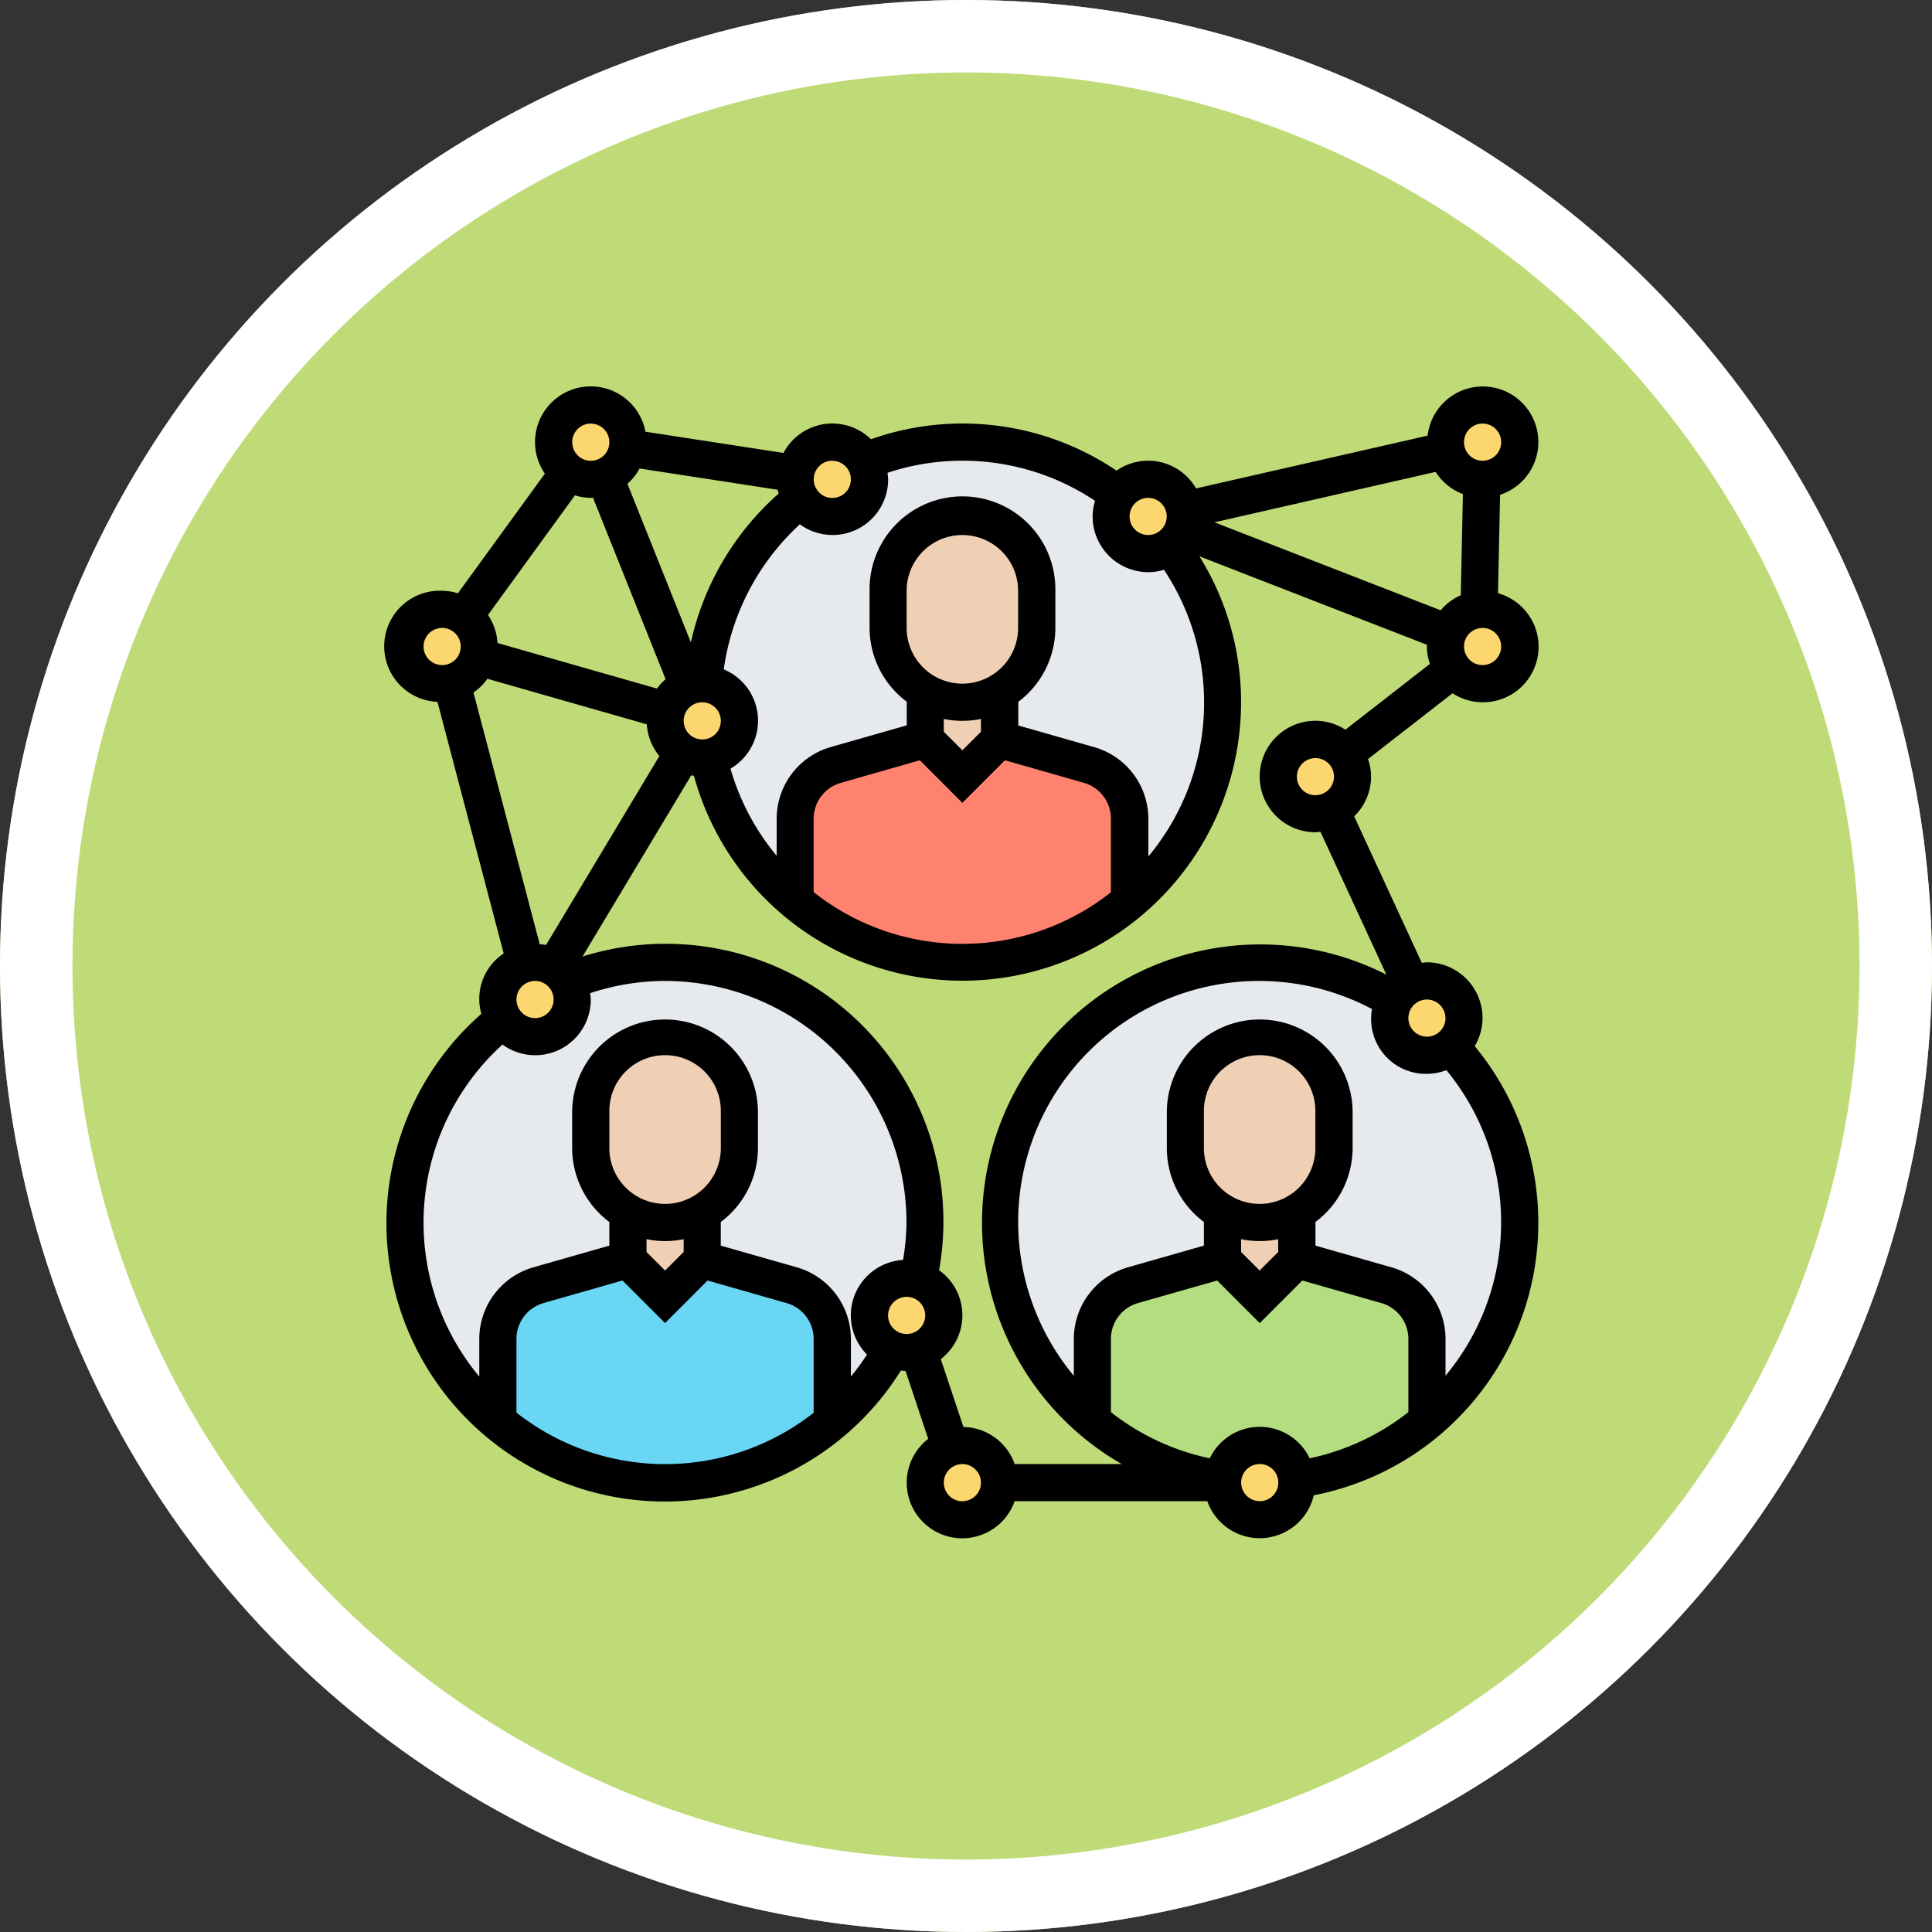<svg xmlns="http://www.w3.org/2000/svg" width="80" height="80" viewBox="0 0 80 80">
  <rect x="0" y="0" width="80" height="80" fill="#333333" stroke="none"/>
  <g id="Grupo_972663" data-name="Grupo 972663" transform="translate(-3031 14041)">
    <g id="Elipse_6757" data-name="Elipse 6757" transform="translate(3031 -14041)" fill="#bfdb77" stroke="#fff" stroke-width="3">
      <circle cx="40" cy="40" r="40" stroke="none"/>
      <circle cx="40" cy="40" r="38.5" fill="none"/>
    </g>
    <g id="conexion" transform="translate(3047 -14025)">
      <path id="Trazado_737769" data-name="Trazado 737769" d="M157.542,34.771A10.771,10.771,0,1,1,146.771,24,10.771,10.771,0,0,1,157.542,34.771Zm0,0" transform="translate(-122.921 -21.692)" fill="#e6e9ed"/>
      <path id="Trazado_737770" data-name="Trazado 737770" d="M285.542,258.771A10.771,10.771,0,1,1,274.771,248,10.771,10.771,0,0,1,285.542,258.771Zm0,0" transform="translate(-238.612 -224.15)" fill="#e6e9ed"/>
      <path id="Trazado_737771" data-name="Trazado 737771" d="M29.542,258.771A10.771,10.771,0,1,1,18.771,248,10.771,10.771,0,0,1,29.542,258.771Zm0,0" transform="translate(-7.231 -224.15)" fill="#e6e9ed"/>
      <g id="Grupo_972630" data-name="Grupo 972630" transform="translate(0.769 0.769)">
        <path id="Trazado_737772" data-name="Trazado 737772" d="M73.539,8a1.543,1.543,0,0,1,1.539,1.539,1.169,1.169,0,0,1-.023.231,1.5,1.5,0,0,1-.946,1.193,1.422,1.422,0,0,1-.569.115,1.519,1.519,0,0,1-.9-.292A1.538,1.538,0,0,1,73.539,8Zm0,0" transform="translate(-65.845 -8)" fill="#fcd770"/>
        <path id="Trazado_737773" data-name="Trazado 737773" d="M10.439,96.292a1.544,1.544,0,0,1,.639,1.246,1.511,1.511,0,0,1-.062.423,1.54,1.54,0,0,1-1.085,1.062,1.309,1.309,0,0,1-.392.054,1.539,1.539,0,1,1,0-3.077A1.519,1.519,0,0,1,10.439,96.292Zm0,0" transform="translate(-8 -87.537)" fill="#fcd770"/>
        <path id="Trazado_737774" data-name="Trazado 737774" d="M50.885,248.792a1.536,1.536,0,0,1-2.654,1.547,1.5,1.5,0,0,1-.231-.8,1.542,1.542,0,0,1,1.146-1.485,1.309,1.309,0,0,1,.392-.054,1.464,1.464,0,0,1,.792.223A1.514,1.514,0,0,1,50.885,248.792Zm0,0" transform="translate(-44.153 -224.92)" fill="#fcd770"/>
        <path id="Trazado_737775" data-name="Trazado 737775" d="M121.577,128a1.537,1.537,0,0,1,.208,3.054,1.269,1.269,0,0,1-.246.023A1.547,1.547,0,0,1,120,129.539a1.543,1.543,0,0,1,.969-1.423,1.422,1.422,0,0,1,.57-.115Zm0,0" transform="translate(-109.229 -116.46)" fill="#fcd770"/>
        <path id="Trazado_737776" data-name="Trazado 737776" d="M178.885,24.792a1.536,1.536,0,0,1-2.654,1.547,1.5,1.5,0,0,1-.231-.8,1.168,1.168,0,0,1,.023-.231A1.534,1.534,0,0,1,177.539,24,1.556,1.556,0,0,1,178.885,24.792Zm0,0" transform="translate(-159.844 -22.461)" fill="#fcd770"/>
        <path id="Trazado_737777" data-name="Trazado 737777" d="M314.454,42.777a1.518,1.518,0,0,1-.915.3A1.543,1.543,0,0,1,312,41.539a1.519,1.519,0,0,1,.3-.915,1.541,1.541,0,0,1,2.754.646,1.523,1.523,0,0,1,.023.269,1.547,1.547,0,0,1-.123.6A1.62,1.62,0,0,1,314.454,42.777Zm0,0" transform="translate(-282.765 -36.923)" fill="#fcd770"/>
        <path id="Trazado_737778" data-name="Trazado 737778" d="M456.038,9.877A1.644,1.644,0,0,1,456,9.539a1.539,1.539,0,1,1,1.539,1.539h-.031A1.546,1.546,0,0,1,456.038,9.877Zm0,0" transform="translate(-412.917 -8)" fill="#fcd770"/>
        <path id="Trazado_737779" data-name="Trazado 737779" d="M457.393,96.008a.9.9,0,0,1,.146-.008,1.539,1.539,0,1,1-1.216,2.477,1.494,1.494,0,0,1-.323-.939,1.543,1.543,0,0,1,1.393-1.531Zm0,0" transform="translate(-412.917 -87.537)" fill="#fcd770"/>
        <path id="Trazado_737780" data-name="Trazado 737780" d="M386.746,152.592a1.521,1.521,0,0,1,.331.946A1.539,1.539,0,1,1,385.539,152,1.515,1.515,0,0,1,386.746,152.592Zm0,0" transform="translate(-347.841 -138.152)" fill="#fcd770"/>
        <path id="Trazado_737781" data-name="Trazado 737781" d="M434.531,258.716A1.54,1.54,0,0,1,432,257.539a1.486,1.486,0,0,1,.192-.739,1.552,1.552,0,0,1,1.346-.8,1.539,1.539,0,0,1,.992,2.716Zm0,0" transform="translate(-391.225 -232.15)" fill="#fcd770"/>
        <path id="Trazado_737782" data-name="Trazado 737782" d="M363.077,457.539a1.539,1.539,0,1,1-3.077,0,.642.642,0,0,1,.007-.123,1.536,1.536,0,0,1,3.062,0A.637.637,0,0,1,363.077,457.539Zm0,0" transform="translate(-326.149 -412.917)" fill="#fcd770"/>
        <path id="Trazado_737783" data-name="Trazado 737783" d="M233.054,456.085a1.46,1.46,0,0,1,.485-.085,1.562,1.562,0,1,1-.485.085Zm0,0" transform="translate(-210.458 -412.917)" fill="#fcd770"/>
        <path id="Trazado_737784" data-name="Trazado 737784" d="M210.031,384.085a1.538,1.538,0,0,1,1.046,1.454A1.554,1.554,0,0,1,210.023,387a1.677,1.677,0,0,1-.485.077,1.587,1.587,0,0,1-.608-.123,1.54,1.54,0,0,1,.608-2.954A1.509,1.509,0,0,1,210.031,384.085Zm0,0" transform="translate(-188.766 -347.841)" fill="#fcd770"/>
      </g>
      <path id="Trazado_737785" data-name="Trazado 737785" d="M317.848,379.277V382.7a10.73,10.73,0,0,1-5.393,2.408,1.536,1.536,0,0,0-3.062,0A10.73,10.73,0,0,1,304,382.7v-3.424a2.306,2.306,0,0,1,1.677-2.216L309.385,376l1.539,1.539L312.463,376l3.708,1.062A2.306,2.306,0,0,1,317.848,379.277Zm0,0" transform="translate(-274.765 -339.841)" fill="#b4dd7f"/>
      <path id="Trazado_737786" data-name="Trazado 737786" d="M363.077,355.68v1.954l-1.539,1.539L360,357.634V355.68a3.057,3.057,0,0,0,3.077,0Zm0,0" transform="translate(-325.38 -321.475)" fill="#f0d0b4"/>
      <path id="Trazado_737787" data-name="Trazado 737787" d="M348.616,287.278A3.077,3.077,0,0,1,344,284.616v-1.539a3.077,3.077,0,1,1,6.155,0v1.539A3.062,3.062,0,0,1,348.616,287.278Zm0,0" transform="translate(-310.918 -253.073)" fill="#f0d0b4"/>
      <path id="Trazado_737788" data-name="Trazado 737788" d="M61.848,379.277v3.416A10.724,10.724,0,0,1,48,382.7v-3.424a2.306,2.306,0,0,1,1.677-2.216L53.385,376l1.539,1.539L56.463,376l3.708,1.062A2.306,2.306,0,0,1,61.848,379.277Zm0,0" transform="translate(-43.384 -339.841)" fill="#69d6f4"/>
      <path id="Trazado_737789" data-name="Trazado 737789" d="M107.077,355.68v1.954l-1.539,1.539L104,357.634V355.68a3.057,3.057,0,0,0,3.077,0Zm0,0" transform="translate(-93.999 -321.475)" fill="#f0d0b4"/>
      <path id="Trazado_737790" data-name="Trazado 737790" d="M92.616,287.278A3.077,3.077,0,0,1,88,284.616v-1.539a3.077,3.077,0,1,1,6.155,0v1.539A3.062,3.062,0,0,1,92.616,287.278Zm0,0" transform="translate(-79.537 -253.073)" fill="#f0d0b4"/>
      <path id="Trazado_737791" data-name="Trazado 737791" d="M189.848,155.277V158.7a10.749,10.749,0,0,1-13.848.008v-3.432a2.306,2.306,0,0,1,1.677-2.216L181.385,152l1.539,1.539L184.463,152l3.708,1.062A2.306,2.306,0,0,1,189.848,155.277Zm0,0" transform="translate(-159.074 -137.383)" fill="#ff826e"/>
      <path id="Trazado_737792" data-name="Trazado 737792" d="M235.077,131.68v1.954l-1.539,1.539L232,133.634V131.68a3.057,3.057,0,0,0,3.077,0Zm0,0" transform="translate(-209.689 -119.016)" fill="#f0d0b4"/>
      <path id="Trazado_737793" data-name="Trazado 737793" d="M217.539,63.278A3.062,3.062,0,0,1,216,60.616V59.077a3.077,3.077,0,1,1,6.155,0v1.539a3.073,3.073,0,0,1-4.616,2.662Zm0,0" transform="translate(-195.228 -50.615)" fill="#f0d0b4"/>
      <path id="Trazado_737794" data-name="Trazado 737794" d="M45.391,13.079a2.3,2.3,0,0,0,.638-4.515l.086-4.075a2.3,2.3,0,1,0-3-2.45L33.526,4.224a2.29,2.29,0,0,0-3.293-.736,11.385,11.385,0,0,0-10.168-1.3,2.289,2.289,0,0,0-3.623.567l-5.715-.879A2.306,2.306,0,1,0,6.562,3.613L2.96,8.568a2.261,2.261,0,0,0-.652-.106,2.3,2.3,0,0,0-.194,4.6L4.857,23.482a2.255,2.255,0,0,0-.925,2.5A11.525,11.525,0,1,0,21.305,40.751c.065.007.127.018.193.019l.937,2.81a2.3,2.3,0,1,0,3.58,2.58h7.977a2.3,2.3,0,0,0,4.408-.243,11.49,11.49,0,0,0,6.664-18.6,2.281,2.281,0,0,0,.325-1.162,2.311,2.311,0,0,0-2.308-2.308c-.071,0-.139.015-.208.021l-2.8-6.065a2.3,2.3,0,0,0,.7-1.65,2.269,2.269,0,0,0-.127-.722l3.5-2.724A2.287,2.287,0,0,0,45.391,13.079ZM44.576,4.46l-.088,4.188a2.3,2.3,0,0,0-.835.622L34.289,5.628,43.446,3.54A2.31,2.31,0,0,0,44.576,4.46Zm.815,7.08a.769.769,0,1,1,.769-.769A.77.77,0,0,1,45.391,11.54Zm0-10a.769.769,0,1,1-.769.769A.77.77,0,0,1,45.391,1.539ZM31.543,4.616a.769.769,0,1,1-.769.769A.77.77,0,0,1,31.543,4.616Zm-2.2.122a2.285,2.285,0,0,0-.1.647,2.311,2.311,0,0,0,2.308,2.308,2.285,2.285,0,0,0,.647-.1,9.941,9.941,0,0,1-.647,11.871V17.9a3.092,3.092,0,0,0-2.232-2.96l-3.154-.9v-.979A3.831,3.831,0,0,0,27.7,10V8.463a3.847,3.847,0,1,0-7.693,0V10a3.829,3.829,0,0,0,1.539,3.057v.979l-3.154.9a3.091,3.091,0,0,0-2.232,2.96v1.54a9.923,9.923,0,0,1-1.912-3.608,2.3,2.3,0,0,0-.279-4.111,10.029,10.029,0,0,1,3.151-6.006,2.3,2.3,0,0,0,3.656-1.866,2.313,2.313,0,0,0-.027-.267,9.881,9.881,0,0,1,8.593,1.159ZM23.85,12.309A2.311,2.311,0,0,1,21.542,10V8.463a2.308,2.308,0,0,1,4.616,0V10A2.311,2.311,0,0,1,23.85,12.309Zm0,1.539a3.85,3.85,0,0,0,.769-.078V14.3l-.769.769L23.08,14.3V13.77A3.85,3.85,0,0,0,23.85,13.848Zm-1.763,1.633,1.763,1.763,1.763-1.763,3.276.936A1.545,1.545,0,0,1,30,17.9v3.049a9.925,9.925,0,0,1-12.309-.009V17.9a1.546,1.546,0,0,1,1.116-1.48ZM6.155,24.619a.769.769,0,1,1-.769.769A.77.77,0,0,1,6.155,24.619Zm.194-1.52L3.606,12.677a2.328,2.328,0,0,0,.577-.571l6.6,1.887a2.286,2.286,0,0,0,.52,1.314l-4.691,7.82A2.563,2.563,0,0,0,6.349,23.1ZM8.463,4.616c.032,0,.06-.008.091-.009l3.007,7.516a2.351,2.351,0,0,0-.357.389L4.6,10.625a2.29,2.29,0,0,0-.393-1.16l3.6-4.955A2.251,2.251,0,0,0,8.463,4.616ZM10.485,3.4l5.715.879c.01.054.027.105.042.159A11.572,11.572,0,0,0,12.607,10.6L9.981,4.033A2.294,2.294,0,0,0,10.485,3.4Zm2.594,9.681a.769.769,0,1,1-.769.769A.77.77,0,0,1,13.079,13.079Zm5.385-10a.769.769,0,1,1-.769.769A.77.77,0,0,1,18.464,3.077Zm-10-1.539a.769.769,0,1,1-.769.769A.77.77,0,0,1,8.463,1.539ZM1.539,10.771a.769.769,0,1,1,.769.769A.77.77,0,0,1,1.539,10.771ZM5.385,42.488V39.439A1.546,1.546,0,0,1,6.5,37.959l3.276-.936,1.763,1.763L13.3,37.023l3.276.936a1.545,1.545,0,0,1,1.116,1.48V42.5a9.956,9.956,0,0,1-12.309-.008Zm6.155-8.637a2.311,2.311,0,0,1-2.308-2.308V30a2.308,2.308,0,0,1,4.616,0v1.539A2.311,2.311,0,0,1,11.54,33.851Zm0,1.539a3.85,3.85,0,0,0,.769-.078v.529l-.769.769-.769-.769v-.529A3.85,3.85,0,0,0,11.54,35.39ZM19.234,41V39.438A3.092,3.092,0,0,0,17,36.478l-3.154-.9V34.6a3.831,3.831,0,0,0,1.539-3.057V30a3.847,3.847,0,0,0-7.693,0v1.539A3.829,3.829,0,0,0,9.232,34.6v.979l-3.154.9a3.091,3.091,0,0,0-2.232,2.96V41a9.953,9.953,0,0,1,.961-13.747,2.3,2.3,0,0,0,3.655-1.866,2.221,2.221,0,0,0-.026-.262,9.9,9.9,0,0,1,3.1-.507,10.013,10.013,0,0,1,10,10,9.814,9.814,0,0,1-.142,1.553,2.3,2.3,0,0,0-1.493,3.919A10.014,10.014,0,0,1,19.234,41Zm2.308-3.3a.769.769,0,1,1-.769.769A.77.77,0,0,1,21.542,37.7Zm2.308,8.463a.769.769,0,1,1,.769-.769A.77.77,0,0,1,23.85,46.161ZM36.159,33.851a2.311,2.311,0,0,1-2.308-2.308V30a2.308,2.308,0,0,1,4.616,0v1.539A2.311,2.311,0,0,1,36.159,33.851Zm0,1.539a3.85,3.85,0,0,0,.769-.078v.529l-.769.769-.769-.769v-.529A3.85,3.85,0,0,0,36.159,35.39ZM34.4,37.023l1.763,1.763,1.763-1.763,3.276.936a1.545,1.545,0,0,1,1.116,1.48v3.034a9.914,9.914,0,0,1-4.087,1.912,2.293,2.293,0,0,0-4.136,0A9.914,9.914,0,0,1,30,42.473V39.439a1.546,1.546,0,0,1,1.116-1.48Zm1.763,9.137a.769.769,0,1,1,.769-.769A.77.77,0,0,1,36.159,46.161Zm7.693-5.192V39.438a3.092,3.092,0,0,0-2.232-2.96l-3.154-.9V34.6a3.831,3.831,0,0,0,1.539-3.057V30a3.847,3.847,0,0,0-7.693,0v1.539A3.829,3.829,0,0,0,33.851,34.6v.979l-3.154.9a3.091,3.091,0,0,0-2.232,2.96V40.97A9.975,9.975,0,0,1,40.813,25.783a2.27,2.27,0,0,0,2.27,2.683,2.276,2.276,0,0,0,.808-.154,9.9,9.9,0,0,1-.039,12.657Zm0-14.811a.769.769,0,1,1-.769-.769A.77.77,0,0,1,43.853,26.158Zm-2.45-1.8A11.523,11.523,0,0,0,30.447,44.622H26.016a2.3,2.3,0,0,0-2.123-1.534l-.937-2.81a2.287,2.287,0,0,0-.07-3.679A11.5,11.5,0,0,0,8.121,23.608l4.5-7.5c.036.008.076.005.112.012A11.533,11.533,0,0,0,35.39,13.079a11.4,11.4,0,0,0-1.725-6.043L43.09,10.7c0,.023-.007.045-.007.069a2.269,2.269,0,0,0,.127.722l-3.5,2.724a2.287,2.287,0,0,0-1.241-.369,2.308,2.308,0,0,0,0,4.616c.071,0,.139-.015.208-.021Zm-2.936-7.428a.769.769,0,1,1,.769-.769A.77.77,0,0,1,38.467,16.926Zm0,0" transform="translate(0)"/>
    </g>
  </g>
</svg>

